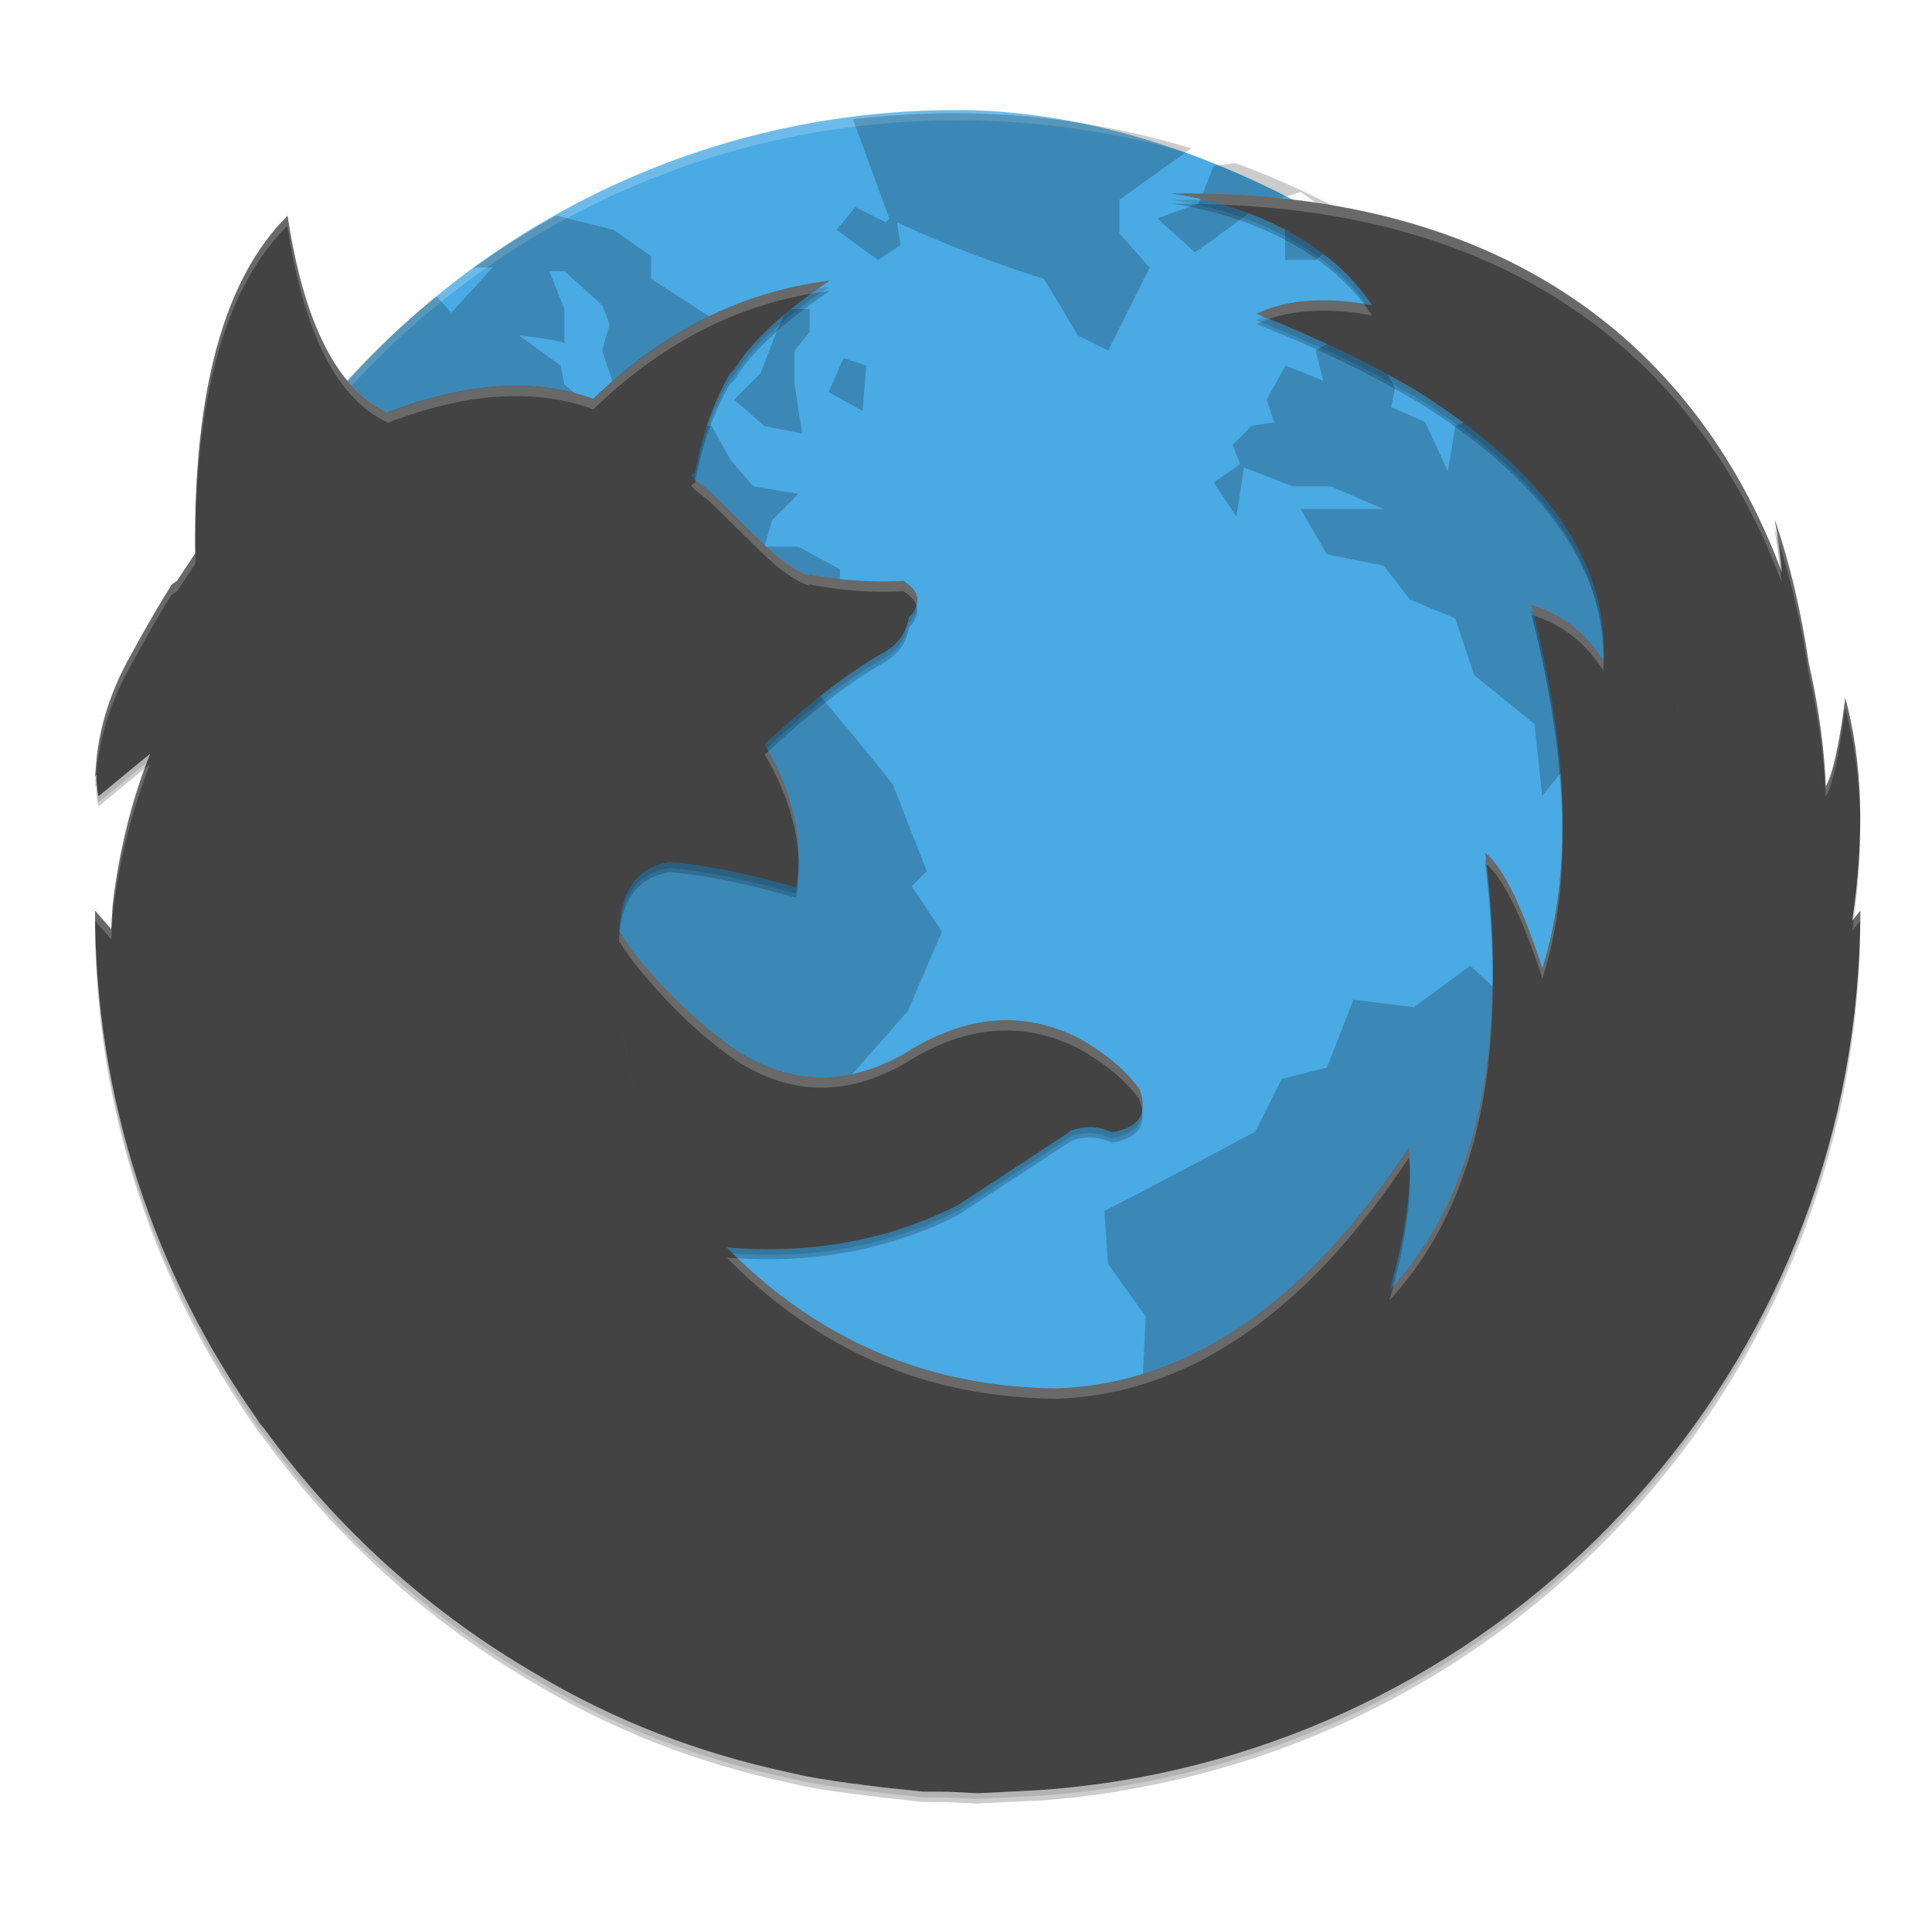 <?xml version="1.0" encoding="UTF-8" standalone="no"?>
<!-- Created with Inkscape (http://www.inkscape.org/) -->

<svg
   xmlns:dc="http://purl.org/dc/elements/1.1/"
   xmlns:cc="http://creativecommons.org/ns#"
   xmlns:rdf="http://www.w3.org/1999/02/22-rdf-syntax-ns#"
   xmlns:svg="http://www.w3.org/2000/svg"
   xmlns="http://www.w3.org/2000/svg"
   xmlns:sodipodi="http://sodipodi.sourceforge.net/DTD/sodipodi-0.dtd"
   xmlns:inkscape="http://www.inkscape.org/namespaces/inkscape"
   width="200"
   height="200"
   viewBox="0 0 200 200"
   id="svg4258"
   version="1.1"
   inkscape:version="0.91 r13725"
   sodipodi:docname="firefox-beta.svg">
  <defs
     id="defs4260">
    <clipPath
       clipPathUnits="userSpaceOnUse"
       id="clipPath4278">
      <path
         sodipodi:nodetypes="ssssssccs"
         style="fill:#e1e1e1;fill-opacity:1;stroke:none"
         d="m 300,196 c -2.216,0 -4,1.784 -4,4 l 0,72 c 0,2.216 1.784,4 4,4 l 56,0 c 2.216,0 4,-1.784 4,-4 l 0,-52 -24,-24 z"
         id="path4280"
         inkscape:connector-curvature="0" />
    </clipPath>
    <filter
       inkscape:collect="always"
       style="color-interpolation-filters:sRGB"
       id="filter8385"
       x="-0.057"
       width="1.114"
       y="-0.063"
       height="1.126">
      <feGaussianBlur
         inkscape:collect="always"
         stdDeviation="4.099"
         id="feGaussianBlur8387" />
    </filter>
    <clipPath
       clipPathUnits="userSpaceOnUse"
       id="clipPath4088">
      <ellipse
         ry="15.672"
         rx="17.318"
         cy="253.672"
         cx="180.318"
         style="opacity:0.2;fill:#257db1;fill-opacity:1;stroke:none"
         id="path4090"
         transform="matrix(0.982,0,0,1.085,2.995,55.826)" />
    </clipPath>
    <filter
       inkscape:collect="always"
       id="filter4384">
      <feGaussianBlur
         inkscape:collect="always"
         stdDeviation="4"
         id="feGaussianBlur4386" />
    </filter>
  </defs>
  <sodipodi:namedview
     id="base"
     pagecolor="#4e4e4e"
     bordercolor="#666666"
     borderopacity="1.0"
     inkscape:pageopacity="0"
     inkscape:pageshadow="2"
     inkscape:zoom="2.8284271"
     inkscape:cx="39.093546"
     inkscape:cy="121.78794"
     inkscape:document-units="px"
     inkscape:current-layer="g5494"
     showgrid="false"
     units="px"
     inkscape:window-width="1920"
     inkscape:window-height="1018"
     inkscape:window-x="1920"
     inkscape:window-y="29"
     inkscape:window-maximized="1" />
  <g
     inkscape:label="Layer 1"
     inkscape:groupmode="layer"
     id="layer1"
     transform="translate(0,-852.362)">
    <g
       id="g5494">
      <rect
         ry="80"
         rx="80"
         y="-568"
         x="-268"
         height="160"
         width="160"
         id="rect4374"
         style="display:inline;opacity:0.5;fill:#000000;fill-opacity:1;stroke:none;filter:url(#filter4384);enable-background:new"
         transform="matrix(0,-1.062,-1.062,0,-419.405,751.135)" />
      <rect
         transform="matrix(0,-1,-1,0,0,0)"
         style="display:inline;fill:#4aaae3;fill-opacity:1;stroke:none;enable-background:new"
         id="rect4337"
         width="169.995"
         height="169.995"
         x="-1033.752"
         y="-184.077"
         rx="84.998"
         ry="84.998" />
      <path
         id="rect4402"
         d="m 99.08,863.756 c -46.71,0 -84.361,37.308 -84.964,83.869 1.159,-46.064 38.611,-82.806 84.964,-82.806 46.353,0 83.805,36.743 84.964,82.806 -0.604,-46.561 -38.255,-83.869 -84.964,-83.869 z"
         style="display:inline;opacity:0.2;fill:#ffffff;fill-opacity:1;stroke:none;enable-background:new"
         inkscape:connector-curvature="0" />
      <path
         inkscape:connector-curvature="0"
         d="m 180,311 c -11.046,0 -20,8.954 -20,20 0,11.046 8.954,20 20,20 11.046,0 20,-8.954 20,-20 0,-11.046 -8.954,-20 -20,-20 z m 1.406,2.578 c 3.166,0.252 6.049,1.335 8.516,3.047 l -0.703,-0.156 -0.859,-0.312 -1.25,0.312 -0.781,0.547 0,0.469 -1.328,0.859 0.312,1.25 0.703,-0.547 0.469,0.547 0.547,0.312 0.312,-0.938 -0.156,-0.547 0.156,-0.391 0.781,-0.703 0.312,0 -0.312,0.781 0,0.703 c 0.307,-0.086 0.623,-0.116 0.938,-0.156 l -0.859,0.625 -0.078,0.391 -1.016,0.859 -1.016,-0.234 0,-0.625 -0.469,0.312 0.234,0.547 -0.781,0 -0.391,0.703 -0.469,0.547 -0.938,0.156 0.547,0.547 0.156,0.547 -0.703,0 -0.859,0.469 0,1.406 0.391,0 0.391,0.391 0.859,-0.391 0.312,-0.859 0.625,-0.391 0.078,-0.312 1.016,-0.234 0.547,0.625 0.625,0.312 -0.391,0.703 0.547,-0.156 0.312,-0.703 -0.703,-0.781 0.312,0 0.625,0.547 0.156,0.781 0.547,0.703 0.156,-1.016 0.312,-0.156 c 0.331,0.35 0.581,0.777 0.859,1.172 l 1.094,0.078 0.547,0.391 -0.234,0.391 -0.625,0.547 -0.859,0 -1.172,-0.391 -0.547,0.078 -0.469,0.469 -1.25,-1.25 -0.859,-0.234 -1.25,0.156 -1.172,0.312 c -0.638,0.738 -1.271,1.499 -1.875,2.266 l -0.703,1.797 0.312,0.312 -0.625,0.938 0.703,1.641 c 0.569,0.657 1.151,1.296 1.719,1.953 l 0.859,-0.703 0.312,0.391 0.938,-0.547 0.312,0.312 0.859,0 0.547,0.625 -0.312,1.094 0.625,0.703 -0.078,1.25 0.547,0.938 -0.391,0.781 c -0.033,0.569 -0.078,1.15 -0.078,1.719 0.274,0.77 0.6,1.49 0.859,2.266 l 0.156,1.25 0,0.625 0.469,0 0.781,-0.469 0.859,0 1.25,-1.484 -0.156,-0.547 0.938,-0.781 -0.703,-0.703 0.781,-0.625 0.781,-0.469 0.312,-0.391 -0.234,-0.859 0,-2.188 0.625,-1.328 0.703,-0.781 0.859,-2.031 0,-0.547 c -0.402,0.052 -0.778,0.128 -1.172,0.156 l 0.781,-0.859 1.094,-0.781 0.625,-0.703 0,-0.703 c -0.134,-0.258 -0.256,-0.602 -0.391,-0.859 l -0.547,0.703 -0.391,-0.547 -0.625,-0.469 0,-0.938 0.703,0.781 0.781,-0.078 c 0.351,0.325 0.708,0.568 1.016,0.938 l 0.234,-0.312 c 0.125,0.845 0.234,1.699 0.234,2.578 0,9.665 -7.835,17.5 -17.5,17.5 -2.836,0 -5.522,-0.678 -7.891,-1.875 0.129,-0.1 0.312,-0.234 0.312,-0.234 l -0.156,-0.312 0.547,-0.547 0.156,-0.547 0.859,-0.234 0.625,-1.719 -0.156,-0.391 0.391,-0.703 1.016,-0.234 0.469,-1.172 -0.078,-1.562 0.781,-1.094 0.078,-1.094 c -1.066,-0.539 -2.067,-1.085 -3.125,-1.641 l -0.547,-1.094 -0.938,-0.234 -0.547,-1.406 -1.25,0.156 -1.172,-0.859 -1.172,1.094 0,0.156 c -0.354,-0.104 -0.779,-0.115 -1.094,-0.312 l -0.234,-0.781 0,-0.781 -0.781,0.078 c 0.065,-0.525 0.169,-1.116 0.234,-1.641 l -0.469,0 -0.469,0.625 -0.469,0.234 -0.625,-0.391 -0.078,-0.781 0.078,-0.938 1.016,-0.703 0.781,0 0.156,-0.469 0.938,0.234 0.703,0.859 0.156,-1.484 1.25,-1.016 0.391,-1.172 0.938,-0.391 0.547,-0.703 1.172,-0.234 0.547,-0.938 -1.719,0 1.094,-0.469 0.781,0 1.016,-0.391 0.156,1.016 0.469,-0.703 -0.547,-0.391 0.156,-0.391 -0.391,-0.391 -0.469,-0.078 0.156,-0.469 -0.391,-0.703 -0.781,0.312 0.156,-0.625 -0.938,-0.547 -0.703,1.328 0.078,0.391 -0.703,0.312 -0.469,1.016 -0.156,-0.938 -1.25,-0.469 -0.234,-0.703 1.641,-0.938 0.703,-0.703 0.078,-0.859 -0.391,-0.234 -0.156,0 c 0.569,-0.395 1.104,-0.767 1.719,-1.094 l 0,0.234 -0.547,0.469 -0.391,0.938 0.781,0 0.234,-0.625 0.078,-0.156 c 0.314,-0.227 0.617,-0.485 0.938,-0.703 l 0.781,0.234 c 0.486,0.337 0.92,0.679 1.406,1.016 l 0.781,-0.703 -0.859,-0.312 -0.312,-0.781 -1.406,-0.156 0,-0.078 0,-0.078 c 0.022,-0.01 0.056,0.01 0.078,0 l 0.469,0.156 0.391,-0.391 0.703,-0.156 c 0.176,-0.087 0.369,-0.163 0.547,-0.234 l -0.469,0.469 1.641,1.172 0,0.703 -0.625,0.703 0.859,1.719 0.625,-0.312 0.703,-1.172 c 1.049,-0.331 2.057,-0.714 3.047,-1.172 l -0.078,0.469 0.469,0.312 0.859,-0.625 -0.391,-0.469 -0.625,0.312 -0.078,-0.078 0.859,-2.344 z m -9.531,2.969 0.703,0.547 0.625,0 0,-0.625 -0.703,-0.312 z m -2.344,0.469 -0.156,0.391 c 0,0 -0.257,0.037 -0.469,0.078 0.202,-0.167 0.416,-0.311 0.625,-0.469 z m 21.094,0.078 c 0.162,0.125 0.311,0.261 0.469,0.391 l -0.625,0.703 -0.859,-0.938 0.859,0 z m -7.578,1.016 0,0.469 0.312,0.391 0,0.703 -0.156,1.016 0.781,-0.156 0.625,-0.547 -0.547,-0.547 c -0.171,-0.466 -0.332,-0.882 -0.547,-1.328 z m -0.703,1.016 -0.469,0.156 0.078,0.938 0.703,-0.391 z m 9.141,8.359 0.703,0.859 0.938,1.953 0.547,0.625 -0.312,0.703 0.547,0.625 c -0.228,0.015 -0.469,0 -0.703,0 -0.426,-0.914 -0.769,-1.857 -1.094,-2.812 l -0.547,-0.625 -0.312,-1.172 z m -28.906,2.266 c 0.104,0.251 0.547,1.016 0.547,1.016 l 1.328,0.781 1.406,0.391 0.547,0.781 0.938,0.703 0.469,-0.156 0.391,0.234 0,0.078 -0.469,1.484 -0.391,0.547 0.078,0.312 -0.312,1.172 1.172,2.109 1.172,1.094 0.547,0.703 -0.078,1.641 0.391,0.859 -0.391,1.719 c 0,0 0.005,0.059 0,0.078 C 165.449,342.126 162.5,336.899 162.5,331 c 0,-0.421 0.049,-0.837 0.078,-1.25 z"
         id="path4096"
         style="color:#bebebe;display:inline;overflow:visible;visibility:visible;opacity:0.2;fill:#000000;fill-opacity:1;fill-rule:nonzero;stroke:none;stroke-width:1;marker:none;enable-background:accumulate"
         clip-path="url(#clipPath4088)"
         transform="matrix(-5,0,0,5,999.053,-706.197)" />
      <path
         transform="matrix(1.062,0,0,1.062,-6.626,-59.415)"
         id="path4204"
         d="m 115.268,1032.689 c 40.925,-6.606 72.223,-42 72.223,-84.79 l -0.785,0.973 c 1.225,-8.132 1.01,-15.378 -0.672,-21.699 -0.602,4.682 -1.258,7.509 -1.919,8.643 -0.006,-0.365 -0.097,-5.246 -1.65,-12.056 -0.736,-4.966 -1.817,-9.637 -3.311,-13.953 0.365,1.978 0.581,3.628 0.688,5.122 -6.246,-16.759 -21.623,-37.394 -59.512,-36.91 0,0 13.325,1.408 19.597,10.906 0,0 -6.412,-1.532 -11.261,0.817 5.907,2.354 11.029,4.816 15.389,7.385 l 0.376,0.231 c 1.118,0.672 2.069,1.36 3.08,2.042 8.052,5.654 15.523,13.722 14.953,24.128 -1.736,-2.741 -4.047,-4.536 -7.009,-5.439 3.65,14.297 4.01,26.106 1.059,35.421 -2.026,-6.203 -3.891,-9.922 -5.552,-11.234 2.317,19.167 -0.806,33.341 -9.347,42.58 1.623,-5.638 2.268,-10.255 1.903,-13.9 -10.035,15.168 -21.451,23.01 -34.249,23.494 -5.058,-0.04 -9.836,-0.806 -14.33,-2.29 -6.6,-2.231 -12.572,-6.041 -17.888,-11.449 8.299,0.693 15.878,-0.747 22.548,-4.15 l 10.927,-7.159 -0.04,-0.034 c 1.419,-0.537 2.752,-0.494 4.053,0.113 2.666,-0.365 3.601,-1.795 2.709,-4.209 -1.29,-1.795 -3.241,-3.424 -5.746,-4.859 -5.466,-2.854 -11.175,-2.403 -17.13,1.397 -5.671,3.225 -11.126,3.096 -16.437,-0.333 -3.478,-2.403 -6.837,-5.638 -10.083,-9.68 l -1.29,-1.908 c -0.607,4.58 0.081,10.454 2.139,17.689 l 0.043,0.097 -0.043,-0.086 c -2.064,-7.235 -2.747,-13.126 -2.139,-17.7 l 0,-0.046 c 0.156,-3.999 1.811,-6.203 4.966,-6.697 l -1.338,-0.113 1.349,0.113 c 3.564,0.328 7.654,1.145 12.266,2.489 0.774,-4.45 -0.242,-9.111 -3.031,-13.889 l 0,-0.086 c 4.332,-4.042 8.175,-6.982 11.459,-8.858 1.457,-0.779 2.306,-1.962 2.585,-3.558 l 0.118,-0.086 0.04,-0.04 0.161,-0.156 c 0.849,-1.269 0.564,-2.29 -0.887,-3.193 -3.037,0.167 -6.079,-0.04 -9.111,-0.65 l -0.04,0.124 c -1.252,-0.366 -2.833,-1.478 -4.778,-3.359 l -4.983,-4.902 -1.494,-1.177 0,0.156 -0.043,0 0.043,-0.199 -0.285,-0.296 0.403,-0.285 c 0.688,-3.714 1.822,-6.907 3.44,-9.648 l 0.365,-0.328 c 1.623,-2.698 4.735,-5.595 9.309,-8.691 -8.503,1.059 -16.195,4.891 -23.032,11.519 -5.671,-2.08 -12.389,-1.639 -20.124,1.344 l -0.93,0.71 -0.07,0.04 1.01,-0.742 0.043,-0.04 c -4.864,-2.236 -8.143,-8.659 -9.723,-19.156 -6.192,6.133 -9.191,17.082 -8.992,32.889 l -1.774,2.682 -0.457,0.312 -0.091,0.086 -0.038,0.04 -0.086,0.177 c -0.941,1.473 -2.236,3.698 -3.87,6.686 -2.349,4.225 -3.139,7.772 -3.37,10.863 l -0.02,0.04 0.012,0.102 -0.075,0.812 0.134,-0.215 c 0.018,0.715 0.032,1.435 0.215,2.08 l 5.02,-4.128 c -1.822,4.617 -3.031,9.514 -3.644,14.706 l -0.145,2.376 -1.575,-1.801 c 0,18.425 5.848,35.459 15.716,49.455 l 0.296,0.462 0.473,0.564 c 7.095,9.745 16.157,17.942 26.649,23.994 7.541,4.467 15.646,7.595 24.289,9.455 l 1.779,0.398 c 1.79,0.344 3.623,0.602 5.461,0.833 1.36,0.177 2.72,0.349 4.096,0.468 l 1.827,0.21 2.596,0.018 2.822,0.14 2.247,-0.113 3.703,-0.183 c 2.198,-0.151 4.364,-0.392 6.514,-0.704 l 1.306,-0.193 z m -50.573,-90.031 0,0 z m 104.957,-14.733 -0.04,0.704 0.029,-0.71 0.012,0.006 z"
         inkscape:connector-curvature="0"
         style="display:inline;opacity:0.35;fill:#000000;fill-opacity:1;filter:url(#filter8385);enable-background:new" />
      <path
         style="display:inline;fill:#434343;enable-background:new;fill-opacity:1"
         inkscape:connector-curvature="0"
         d="m 115.843,1036.723 c 43.481,-7.019 76.735,-44.623 76.735,-90.087 l -0.834,1.034 c 1.302,-8.64 1.074,-16.338 -0.714,-23.054 -0.64,4.974 -1.336,7.978 -2.039,9.183 -0.006,-0.388 -0.103,-5.574 -1.753,-12.809 -0.782,-5.277 -1.93,-10.239 -3.518,-14.825 0.388,2.102 0.617,3.855 0.731,5.442 -6.636,-17.806 -22.974,-39.73 -63.229,-39.216 0,0 14.157,1.496 20.821,11.587 0,0 -6.813,-1.628 -11.964,0.868 6.276,2.501 11.718,5.117 16.35,7.846 l 0.4,0.245 c 1.188,0.714 2.199,1.445 3.272,2.17 8.555,6.008 16.493,14.579 15.887,25.635 -1.845,-2.912 -4.3,-4.82 -7.447,-5.779 3.878,15.191 4.26,27.737 1.125,37.634 -2.153,-6.59 -4.135,-10.542 -5.899,-11.935 2.461,20.364 -0.857,35.424 -9.931,45.24 1.725,-5.991 2.41,-10.896 2.022,-14.768 -10.662,16.116 -22.791,24.448 -36.389,24.962 -5.374,-0.043 -10.451,-0.857 -15.225,-2.433 -7.013,-2.37 -13.357,-6.419 -19.005,-12.164 8.817,0.737 16.869,-0.794 23.956,-4.409 l 11.61,-7.607 -0.043,-0.036 c 1.508,-0.571 2.924,-0.525 4.306,0.12 2.833,-0.388 3.826,-1.907 2.878,-4.472 -1.371,-1.907 -3.444,-3.638 -6.105,-5.162 -5.808,-3.032 -11.873,-2.553 -18.2,1.485 -6.025,3.426 -11.821,3.289 -17.463,-0.354 -3.695,-2.553 -7.264,-5.991 -10.713,-10.285 l -1.371,-2.027 c -0.645,4.866 0.086,11.107 2.273,18.794 l 0.046,0.103 -0.046,-0.091 c -2.193,-7.687 -2.918,-13.946 -2.273,-18.805 l 0,-0.049 c 0.166,-4.249 1.925,-6.59 5.277,-7.116 l -1.422,-0.12 1.433,0.12 c 3.786,0.348 8.132,1.216 13.032,2.644 0.822,-4.728 -0.257,-9.68 -3.221,-14.757 l 0,-0.091 c 4.603,-4.294 8.686,-7.418 12.175,-9.411 1.548,-0.828 2.45,-2.084 2.747,-3.781 l 0.125,-0.091 0.043,-0.043 0.171,-0.166 c 0.902,-1.348 0.599,-2.433 -0.942,-3.392 -3.227,0.177 -6.459,-0.043 -9.68,-0.691 l -0.043,0.132 c -1.331,-0.389 -3.009,-1.57 -5.077,-3.569 l -5.294,-5.208 -1.588,-1.251 0,0.166 -0.046,0 0.046,-0.211 -0.303,-0.314 0.428,-0.303 c 0.731,-3.946 1.936,-7.338 3.655,-10.251 l 0.388,-0.348 c 1.725,-2.867 5.031,-5.945 9.891,-9.234 -9.034,1.125 -17.206,5.197 -24.47,12.238 C 55.397,891.446 48.259,891.914 40.041,895.083 l -0.988,0.754 -0.074,0.043 1.074,-0.788 0.046,-0.043 c -5.168,-2.376 -8.652,-9.2 -10.331,-20.353 -6.579,6.516 -9.765,18.149 -9.554,34.944 l -1.885,2.85 -0.485,0.331 -0.097,0.091 -0.04,0.043 -0.091,0.188 c -0.999,1.565 -2.376,3.929 -4.112,7.104 -2.496,4.489 -3.335,8.258 -3.581,11.541 l -0.021,0.043 0.012,0.108 -0.08,0.862 0.143,-0.228 c 0.019,0.76 0.034,1.525 0.228,2.21 l 5.334,-4.386 c -1.936,4.905 -3.221,10.108 -3.872,15.625 l -0.154,2.524 -1.673,-1.913 c 0,19.576 6.213,37.674 16.698,52.544 l 0.314,0.491 0.503,0.599 c 7.538,10.354 17.166,19.062 28.314,25.493 8.012,4.746 16.624,8.069 25.807,10.045 l 1.89,0.423 c 1.902,0.365 3.849,0.64 5.802,0.885 1.445,0.188 2.89,0.371 4.352,0.497 l 1.942,0.223 2.758,0.019 2.998,0.149 2.387,-0.12 3.935,-0.194 c 2.336,-0.16 4.637,-0.417 6.921,-0.748 l 1.388,-0.205 z m -53.732,-95.655 0,0 z m 111.513,-15.653 -0.043,0.748 0.03,-0.754 0.013,0.006 z"
         id="path4192" />
      <path
         id="path4194"
         d="m 121.226,872.389 c 0,0 2.235,0.245 5.346,1.162 36.356,1.414 51.539,22.12 57.871,39.112 -0.032,-0.45 -0.114,-0.947 -0.166,-1.428 -6.723,-17.739 -23.072,-39.357 -63.051,-38.847 z M 29.754,874.68 c -6.309,6.249 -9.464,17.236 -9.529,32.937 0.2,-15.141 3.361,-25.765 9.529,-31.874 1.679,11.153 5.191,17.977 10.359,20.353 l -0.066,0.066 c 8.218,-3.169 15.357,-3.638 21.382,-1.428 6.756,-6.549 14.287,-10.556 22.577,-11.986 0.601,-0.438 1.234,-0.883 1.893,-1.328 -9.034,1.125 -17.206,5.21 -24.47,12.252 -6.025,-2.21 -13.164,-1.742 -21.382,1.428 l 0.066,-0.066 C 34.945,892.657 31.433,885.833 29.754,874.68 Z m 106.38,8.799 c -1.952,0.08 -4.111,0.425 -6.043,1.361 0.446,0.178 0.858,0.352 1.295,0.531 4.923,-1.698 10.658,-0.332 10.658,-0.332 -0.279,-0.423 -0.559,-0.835 -0.863,-1.228 -0.997,-0.179 -2.791,-0.424 -5.047,-0.332 z m -64.113,18.56 c -0.017,0.09 -0.05,0.175 -0.066,0.266 l -0.432,0.299 0.299,0.332 0,0.033 1.594,1.262 5.312,5.213 c 2.067,1.999 3.749,3.164 5.08,3.553 l 0.033,-0.133 c 3.221,0.648 6.435,0.875 9.662,0.697 0.727,0.452 1.182,0.938 1.361,1.461 0.281,-0.961 -0.164,-1.778 -1.361,-2.523 -3.227,0.177 -6.441,-0.049 -9.662,-0.697 l -0.033,0.133 c -1.331,-0.389 -3.013,-1.554 -5.08,-3.553 l -5.312,-5.213 -1.394,-1.129 z m -0.199,0.93 -0.033,0.166 0.033,0 0,-0.166 z m 111.891,3.187 c 0.139,0.752 0.232,1.42 0.332,2.092 1.412,4.301 2.462,8.921 3.187,13.812 1.65,7.236 1.753,12.428 1.76,12.816 0.702,-1.205 1.386,-4.223 2.025,-9.197 0.894,3.358 1.41,6.947 1.527,10.791 -0.053,-4.237 -0.553,-8.193 -1.527,-11.853 -0.64,4.974 -1.323,7.992 -2.025,9.197 -0.006,-0.388 -0.109,-5.581 -1.76,-12.816 -0.782,-5.277 -1.932,-10.256 -3.519,-14.841 z m -163.487,3.486 -1.893,2.855 -0.498,0.332 -0.1,0.1 -0.033,0.033 -0.1,0.166 c -0.999,1.565 -2.348,3.93 -4.084,7.105 -2.496,4.489 -3.34,8.271 -3.586,11.554 l -0.033,0.033 0,0.133 -0.067,0.863 0.133,-0.199 c 0.267,-3.23 1.115,-6.937 3.553,-11.322 1.736,-3.175 3.084,-5.541 4.084,-7.105 l 0.1,-0.166 0.033,-0.066 0.1,-0.066 0.498,-0.332 1.893,-2.855 c -0.004,-0.361 10e-4,-0.706 0,-1.062 z m 138.32,5.312 c 0.1,0.392 0.203,0.774 0.299,1.162 2.999,0.988 5.354,2.861 7.138,5.678 0.041,-0.748 0.068,-1.466 0.033,-2.191 -6.8e-4,0.379 -0.012,0.744 -0.033,1.129 -1.845,-2.912 -4.291,-4.818 -7.437,-5.777 z m -78.988,15.173 c -0.125,0.116 -0.239,0.215 -0.365,0.332 l 0,0.066 c 2.183,3.739 3.354,7.426 3.486,10.99 0.077,-3.688 -0.974,-7.504 -3.121,-11.388 z m -64.014,1.328 -0.564,0.465 c -1.618,4.457 -2.736,9.16 -3.32,14.111 l -0.133,2.523 -1.693,-1.926 c 0,0.367 0.029,0.73 0.033,1.096 l 1.66,1.893 0.133,-2.523 c 0.651,-5.517 1.949,-10.733 3.885,-15.638 z m 146.222,6.972 c -0.054,5.211 -0.749,9.938 -2.092,14.177 -2.153,-6.59 -4.145,-10.559 -5.91,-11.953 0.049,0.406 0.088,0.794 0.133,1.195 1.731,1.483 3.678,5.395 5.777,11.82 1.433,-4.524 2.127,-9.609 2.092,-15.24 z m 30.812,8.201 -0.664,0.83 c -0.057,0.423 -0.102,0.834 -0.166,1.262 l 0.797,-0.996 c 0.004,-0.365 0.033,-0.729 0.033,-1.096 z M 64.151,948.854 c -0.03,0.297 -0.054,0.578 -0.066,0.896 l 0,0.066 1.394,2.025 c 3.449,4.294 6.996,7.74 10.691,10.293 5.642,3.643 11.44,3.759 17.464,0.332 6.328,-4.037 12.387,-4.493 18.195,-1.461 2.661,1.525 4.739,3.239 6.109,5.146 0.153,0.414 0.247,0.803 0.299,1.162 0.115,-0.621 0.019,-1.365 -0.299,-2.225 -1.371,-1.907 -3.448,-3.622 -6.109,-5.146 -5.808,-3.032 -11.867,-2.577 -18.195,1.461 -6.025,3.427 -11.822,3.311 -17.464,-0.332 -3.695,-2.553 -7.242,-5.998 -10.691,-10.293 l -1.328,-1.926 z m 90.376,6.076 c -0.313,12.994 -3.743,23.152 -10.259,30.48 -0.137,0.517 -0.278,1.027 -0.432,1.561 6.984,-7.555 10.537,-18.246 10.691,-32.04 z m -90.575,0.93 c 0.099,1.478 0.288,3.06 0.564,4.715 -0.277,-1.653 -0.465,-3.238 -0.564,-4.715 z m 0.564,4.715 c 0.275,1.645 0.643,3.392 1.096,5.213 -0.456,-1.832 -0.819,-3.56 -1.096,-5.213 z m 81.345,10.558 c -10.662,16.116 -22.792,24.454 -36.39,24.968 -5.374,-0.043 -10.466,-0.848 -15.24,-2.424 -6.54,-2.21 -12.475,-5.912 -17.83,-11.056 -0.391,-0.024 -0.768,-0.034 -1.162,-0.066 5.648,5.745 11.979,9.815 18.992,12.185 4.774,1.576 9.866,2.381 15.24,2.424 13.597,-0.514 25.728,-8.852 36.39,-24.968 0.049,0.484 0.085,0.978 0.1,1.494 0.012,-0.897 -0.019,-1.75 -0.1,-2.557 z"
         style="display:inline;opacity:0.2;fill:#ffffff;fill-opacity:1;enable-background:new"
         inkscape:connector-curvature="0" />
      <path
         inkscape:connector-curvature="0"
         id="path4199"
         d="m 121.226,873.452 c 0,0 13.004,1.369 19.954,10.359 0.441,0.079 0.863,0.166 0.863,0.166 -4.017,-6.082 -10.752,-9.034 -15.472,-10.425 -1.742,-0.068 -3.505,-0.123 -5.346,-0.1 z m -35.327,9.031 c -0.632,0.079 -1.269,0.158 -1.893,0.266 -3.838,2.794 -6.511,5.424 -8.002,7.902 l -0.398,0.365 c -1.719,2.912 -2.921,6.28 -3.652,10.226 l -0.432,0.299 0.299,0.332 0,0.033 0.199,0.133 c 0.735,-3.831 1.906,-7.115 3.586,-9.961 l 0.398,-0.365 c 1.725,-2.867 5.034,-5.941 9.894,-9.23 z m -14.078,19.423 -0.033,0.166 0.033,0 0,-0.166 z m 59.565,-16.535 c -0.445,0.154 -0.868,0.324 -1.295,0.531 6.276,2.501 11.704,5.139 16.335,7.869 l 0.398,0.232 c 1.188,0.714 2.213,1.433 3.287,2.158 7.976,5.601 15.424,13.447 15.904,23.441 0.019,-10.504 -7.647,-18.705 -15.904,-24.503 -1.074,-0.725 -2.099,-1.444 -3.287,-2.158 l -0.398,-0.232 c -4.303,-2.536 -9.32,-4.999 -15.041,-7.338 z m 52.327,21.847 c 0.278,1.506 0.434,2.802 0.564,4.017 0.046,0.123 0.12,0.243 0.166,0.365 -0.073,-1.019 -0.219,-2.149 -0.398,-3.353 -0.111,-0.339 -0.216,-0.694 -0.332,-1.029 z m -88.849,7.803 c -0.081,0.276 -0.197,0.562 -0.398,0.863 l -0.166,0.166 -0.066,0.066 -0.1,0.066 c -0.297,1.696 -1.208,2.957 -2.756,3.785 -3.489,1.993 -7.582,5.135 -12.185,9.429 l 0,0.066 c 0.129,0.22 0.244,0.444 0.365,0.664 4.449,-4.115 8.426,-7.159 11.82,-9.097 1.548,-0.828 2.459,-2.089 2.756,-3.785 l 0.1,-0.066 0.066,-0.066 0.166,-0.166 c 0.477,-0.712 0.6,-1.34 0.398,-1.926 z m 63.682,0.996 c 1.939,7.595 2.999,14.545 3.187,20.818 -0.089,-6.231 -1.03,-13.149 -2.889,-20.718 -0.102,-0.034 -0.195,-0.068 -0.299,-0.1 z m -143.002,14.377 -5.346,4.383 c -0.191,-0.675 -0.214,-1.41 -0.232,-2.158 -0.006,0.076 -0.028,0.156 -0.033,0.232 l -0.033,0.033 0,0.133 -0.067,0.863 0.133,-0.232 c 0.019,0.76 0.038,1.506 0.232,2.191 l 4.781,-3.918 c 0.185,-0.509 0.366,-1.025 0.564,-1.527 z m 177.034,8.201 c -0.066,2.904 -0.354,5.907 -0.83,9.064 l 0.166,-0.199 c 0.415,-3.082 0.649,-6.03 0.664,-8.865 z m -109.899,2.922 c -0.019,0.913 -0.11,1.825 -0.266,2.723 -4.9,-1.428 -9.229,-2.308 -13.015,-2.656 l -0.033,0 c -3.352,0.525 -5.113,2.856 -5.279,7.105 l 0,0.066 0.066,0.1 c 0.377,-3.659 2.115,-5.723 5.213,-6.209 l 0.033,0 c 3.786,0.348 8.115,1.229 13.015,2.656 0.217,-1.246 0.313,-2.51 0.266,-3.785 z m 71.086,0.199 c 0.461,3.818 0.708,7.445 0.764,10.89 -0.013,-3.401 -0.213,-6.985 -0.631,-10.757 -0.044,-0.038 -0.089,-0.098 -0.133,-0.133 z M 9.832,947.692 c 0,19.576 6.216,37.688 16.701,52.559 l 0.332,0.465 0.498,0.631 c 7.538,10.354 17.141,19.036 28.288,25.466 8.012,4.746 16.648,8.084 25.831,10.06 l 1.893,0.432 c 1.902,0.365 3.824,0.618 5.777,0.863 1.445,0.188 2.887,0.372 4.349,0.498 l 1.959,0.232 2.756,0.034 2.988,0.133 2.391,-0.133 3.951,-0.166 c 2.336,-0.16 4.622,-0.432 6.906,-0.764 l 1.394,-0.199 0,-0.034 c 43.481,-7.018 76.73,-44.614 76.73,-90.077 l -0.033,0.033 c -0.53,44.97 -33.566,82.02 -76.697,88.982 l 0,0.033 -1.394,0.199 c -2.284,0.332 -4.57,0.603 -6.906,0.764 l -3.951,0.166 -2.391,0.133 -2.988,-0.133 -2.756,-0.033 -1.959,-0.232 c -1.462,-0.126 -2.905,-0.31 -4.349,-0.498 -1.953,-0.245 -3.875,-0.498 -5.777,-0.863 L 81.483,1035.81 c -9.183,-1.976 -17.819,-5.315 -25.831,-10.06 -11.147,-6.43 -20.75,-15.113 -28.288,-25.466 l -0.498,-0.631 -0.332,-0.465 C 16.245,984.596 10.094,966.879 9.866,947.725 l -0.033,-0.033 z m 54.12,7.105 c 0.099,1.478 0.288,3.06 0.564,4.715 -0.277,-1.653 -0.465,-3.238 -0.564,-4.715 z m 0.564,4.715 c 0.275,1.645 0.643,3.392 1.096,5.213 -0.456,-1.832 -0.819,-3.56 -1.096,-5.213 z m 53.721,7.803 c -0.227,1.233 -1.271,2 -3.154,2.258 -1.382,-0.645 -2.809,-0.704 -4.316,-0.133 l 0.033,0.033 -11.621,7.603 c -7.087,3.615 -15.121,5.153 -23.939,4.416 0.381,0.387 0.775,0.757 1.162,1.129 8.358,0.511 16.006,-1.029 22.777,-4.482 l 11.621,-7.603 -0.033,-0.033 c 1.508,-0.571 2.934,-0.512 4.316,0.133 2.375,-0.325 3.425,-1.455 3.154,-3.32 z m 27.724,6.906 c -0.11,3.294 -0.831,7.194 -2.125,11.687 0.15,-0.162 0.285,-0.333 0.432,-0.498 1.145,-4.315 1.717,-8.05 1.693,-11.189 z"
         style="display:inline;opacity:0.2;fill:#000000;fill-opacity:1;enable-background:new" />
    </g>
  </g>
</svg>
